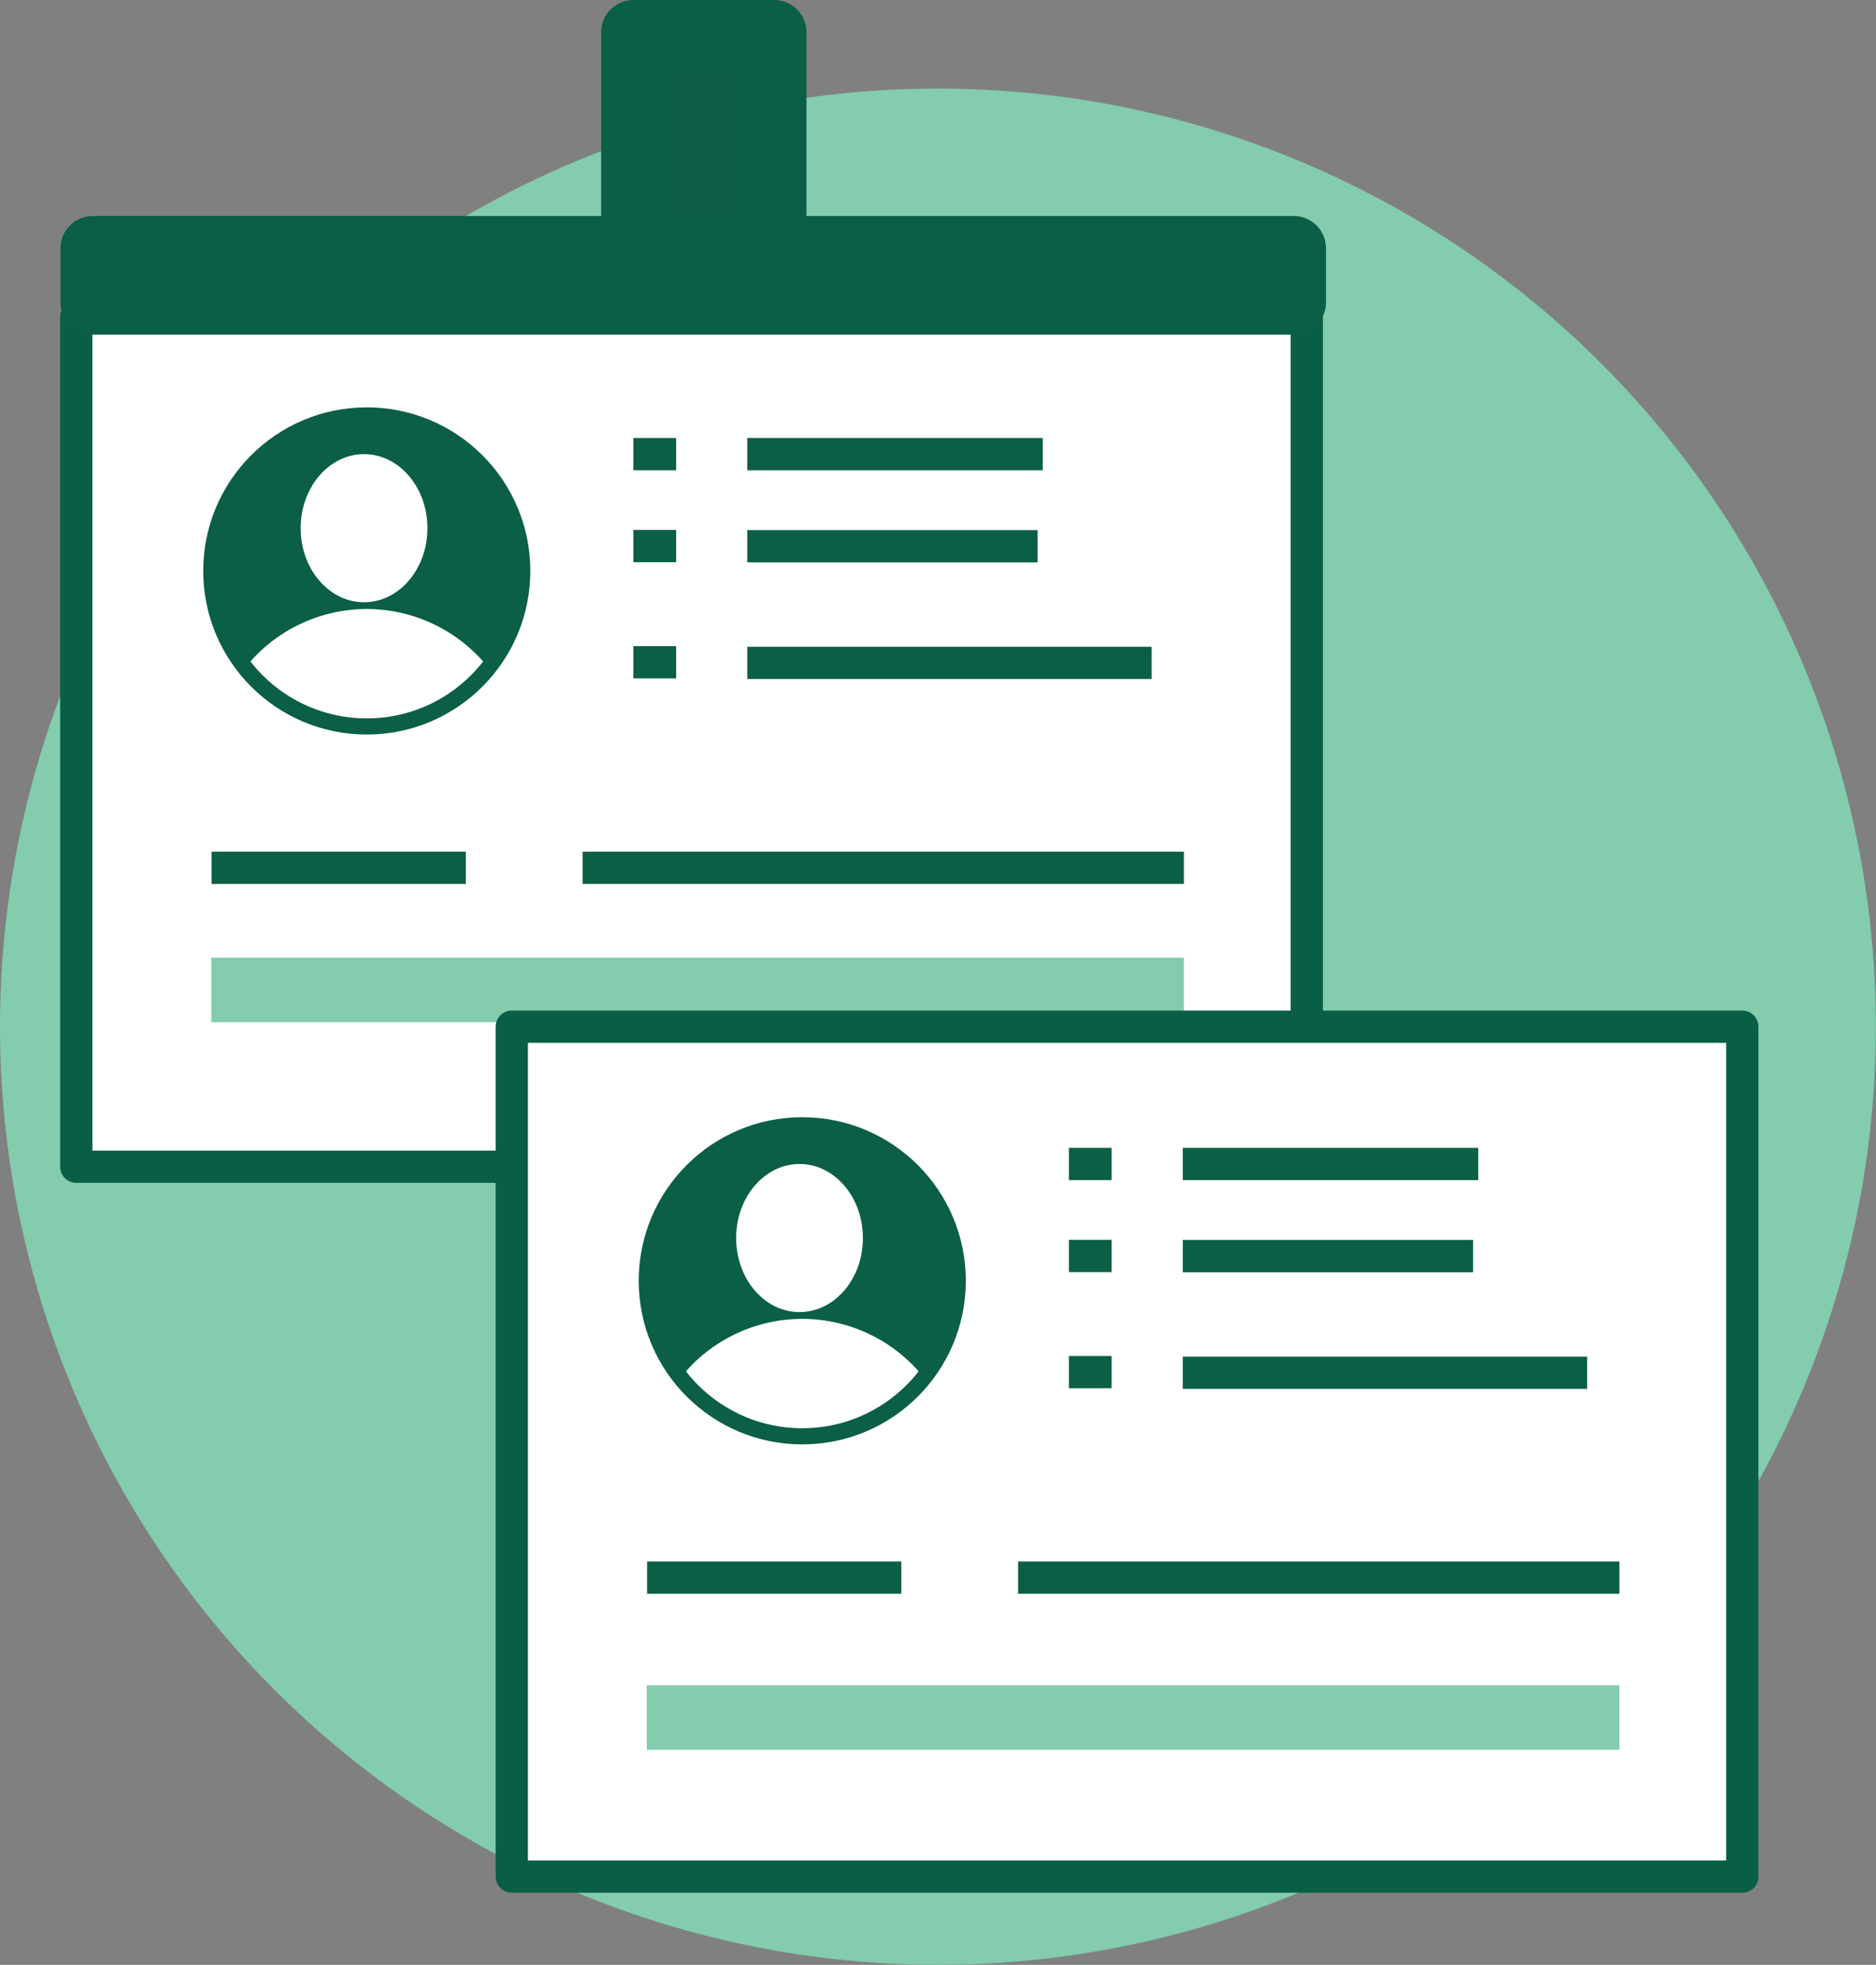 <svg xmlns="http://www.w3.org/2000/svg" viewBox="0 0 116.31 121.79"><rect x="0" y="0" width="116.31" height="121.79" fill="#808080" stroke="none"/><defs><style>.cls-1{fill:#83ccad;}.cls-2,.cls-7{fill:#fff;}.cls-2{stroke:#085f46;}.cls-2,.cls-5{stroke-linejoin:round;}.cls-2,.cls-3{stroke-width:2px;}.cls-3,.cls-4,.cls-8{fill:none;stroke-miterlimit:10;}.cls-3,.cls-5,.cls-8{stroke:#0a5f46;}.cls-4{stroke:#83ccad;}.cls-4,.cls-5{stroke-width:4px;}.cls-5{fill:#0c5f46;stroke-linecap:round;}.cls-6{fill:#0a5f46;}</style></defs><title>id-card</title><g id="Layer_2" data-name="Layer 2"><g id="Layer_1-2" data-name="Layer 1"><g id="id-card"><circle class="cls-1" cx="58.15" cy="63.64" r="58.15"/><g id="card"><rect class="cls-2" x="4.73" y="19.64" width="76.29" height="52.68"/><g id="line"><line class="cls-3" x1="36.12" y1="53.79" x2="73.4" y2="53.79"/><line class="cls-3" x1="13.12" y1="53.79" x2="28.88" y2="53.79"/><line class="cls-3" x1="46.33" y1="41.09" x2="71.4" y2="41.09"/><line class="cls-3" x1="46.33" y1="33.86" x2="64.33" y2="33.86"/><line class="cls-3" x1="46.33" y1="28.15" x2="64.65" y2="28.15"/><line class="cls-3" x1="39.27" y1="28.15" x2="41.92" y2="28.15"/><line class="cls-3" x1="39.27" y1="33.85" x2="41.92" y2="33.85"/><line class="cls-3" x1="39.27" y1="41.05" x2="41.92" y2="41.05"/><line class="cls-4" x1="13.1" y1="61.36" x2="73.4" y2="61.36"/><rect class="cls-5" x="5.75" y="15.39" width="74.46" height="3.35"/><rect class="cls-5" x="39.27" y="2" width="8.73" height="13.39"/></g><g id="profile"><circle class="cls-6" cx="22.74" cy="35.39" r="9.64"/><path class="cls-7" d="M22.74,37.75a9.64,9.64,0,0,0-7.54,3.64,9.61,9.61,0,0,0,15.08,0A9.64,9.64,0,0,0,22.74,37.75Z"/><circle class="cls-8" cx="22.74" cy="35.39" r="9.64"/><ellipse class="cls-7" cx="22.57" cy="32.74" rx="3.93" ry="4.59"/></g></g><g id="card-2" data-name="card"><rect class="cls-2" x="31.73" y="63.64" width="76.29" height="52.68"/><g id="line-2" data-name="line"><line class="cls-3" x1="63.12" y1="97.79" x2="100.4" y2="97.79"/><line class="cls-3" x1="40.12" y1="97.79" x2="55.88" y2="97.79"/><line class="cls-3" x1="73.33" y1="85.09" x2="98.4" y2="85.09"/><line class="cls-3" x1="73.33" y1="77.86" x2="91.33" y2="77.86"/><line class="cls-3" x1="73.33" y1="72.15" x2="91.65" y2="72.15"/><line class="cls-3" x1="66.27" y1="72.15" x2="68.92" y2="72.15"/><line class="cls-3" x1="66.27" y1="77.85" x2="68.92" y2="77.85"/><line class="cls-3" x1="66.27" y1="85.05" x2="68.92" y2="85.05"/><line class="cls-4" x1="40.1" y1="106.46" x2="100.4" y2="106.46"/></g><g id="profile-2" data-name="profile"><circle class="cls-6" cx="49.74" cy="79.39" r="9.64"/><path class="cls-7" d="M49.74,81.75a9.64,9.64,0,0,0-7.54,3.64,9.61,9.61,0,0,0,15.08,0A9.64,9.64,0,0,0,49.74,81.75Z"/><circle class="cls-8" cx="49.74" cy="79.39" r="9.64"/><ellipse class="cls-7" cx="49.57" cy="76.74" rx="3.93" ry="4.59"/></g></g></g></g></g></svg>